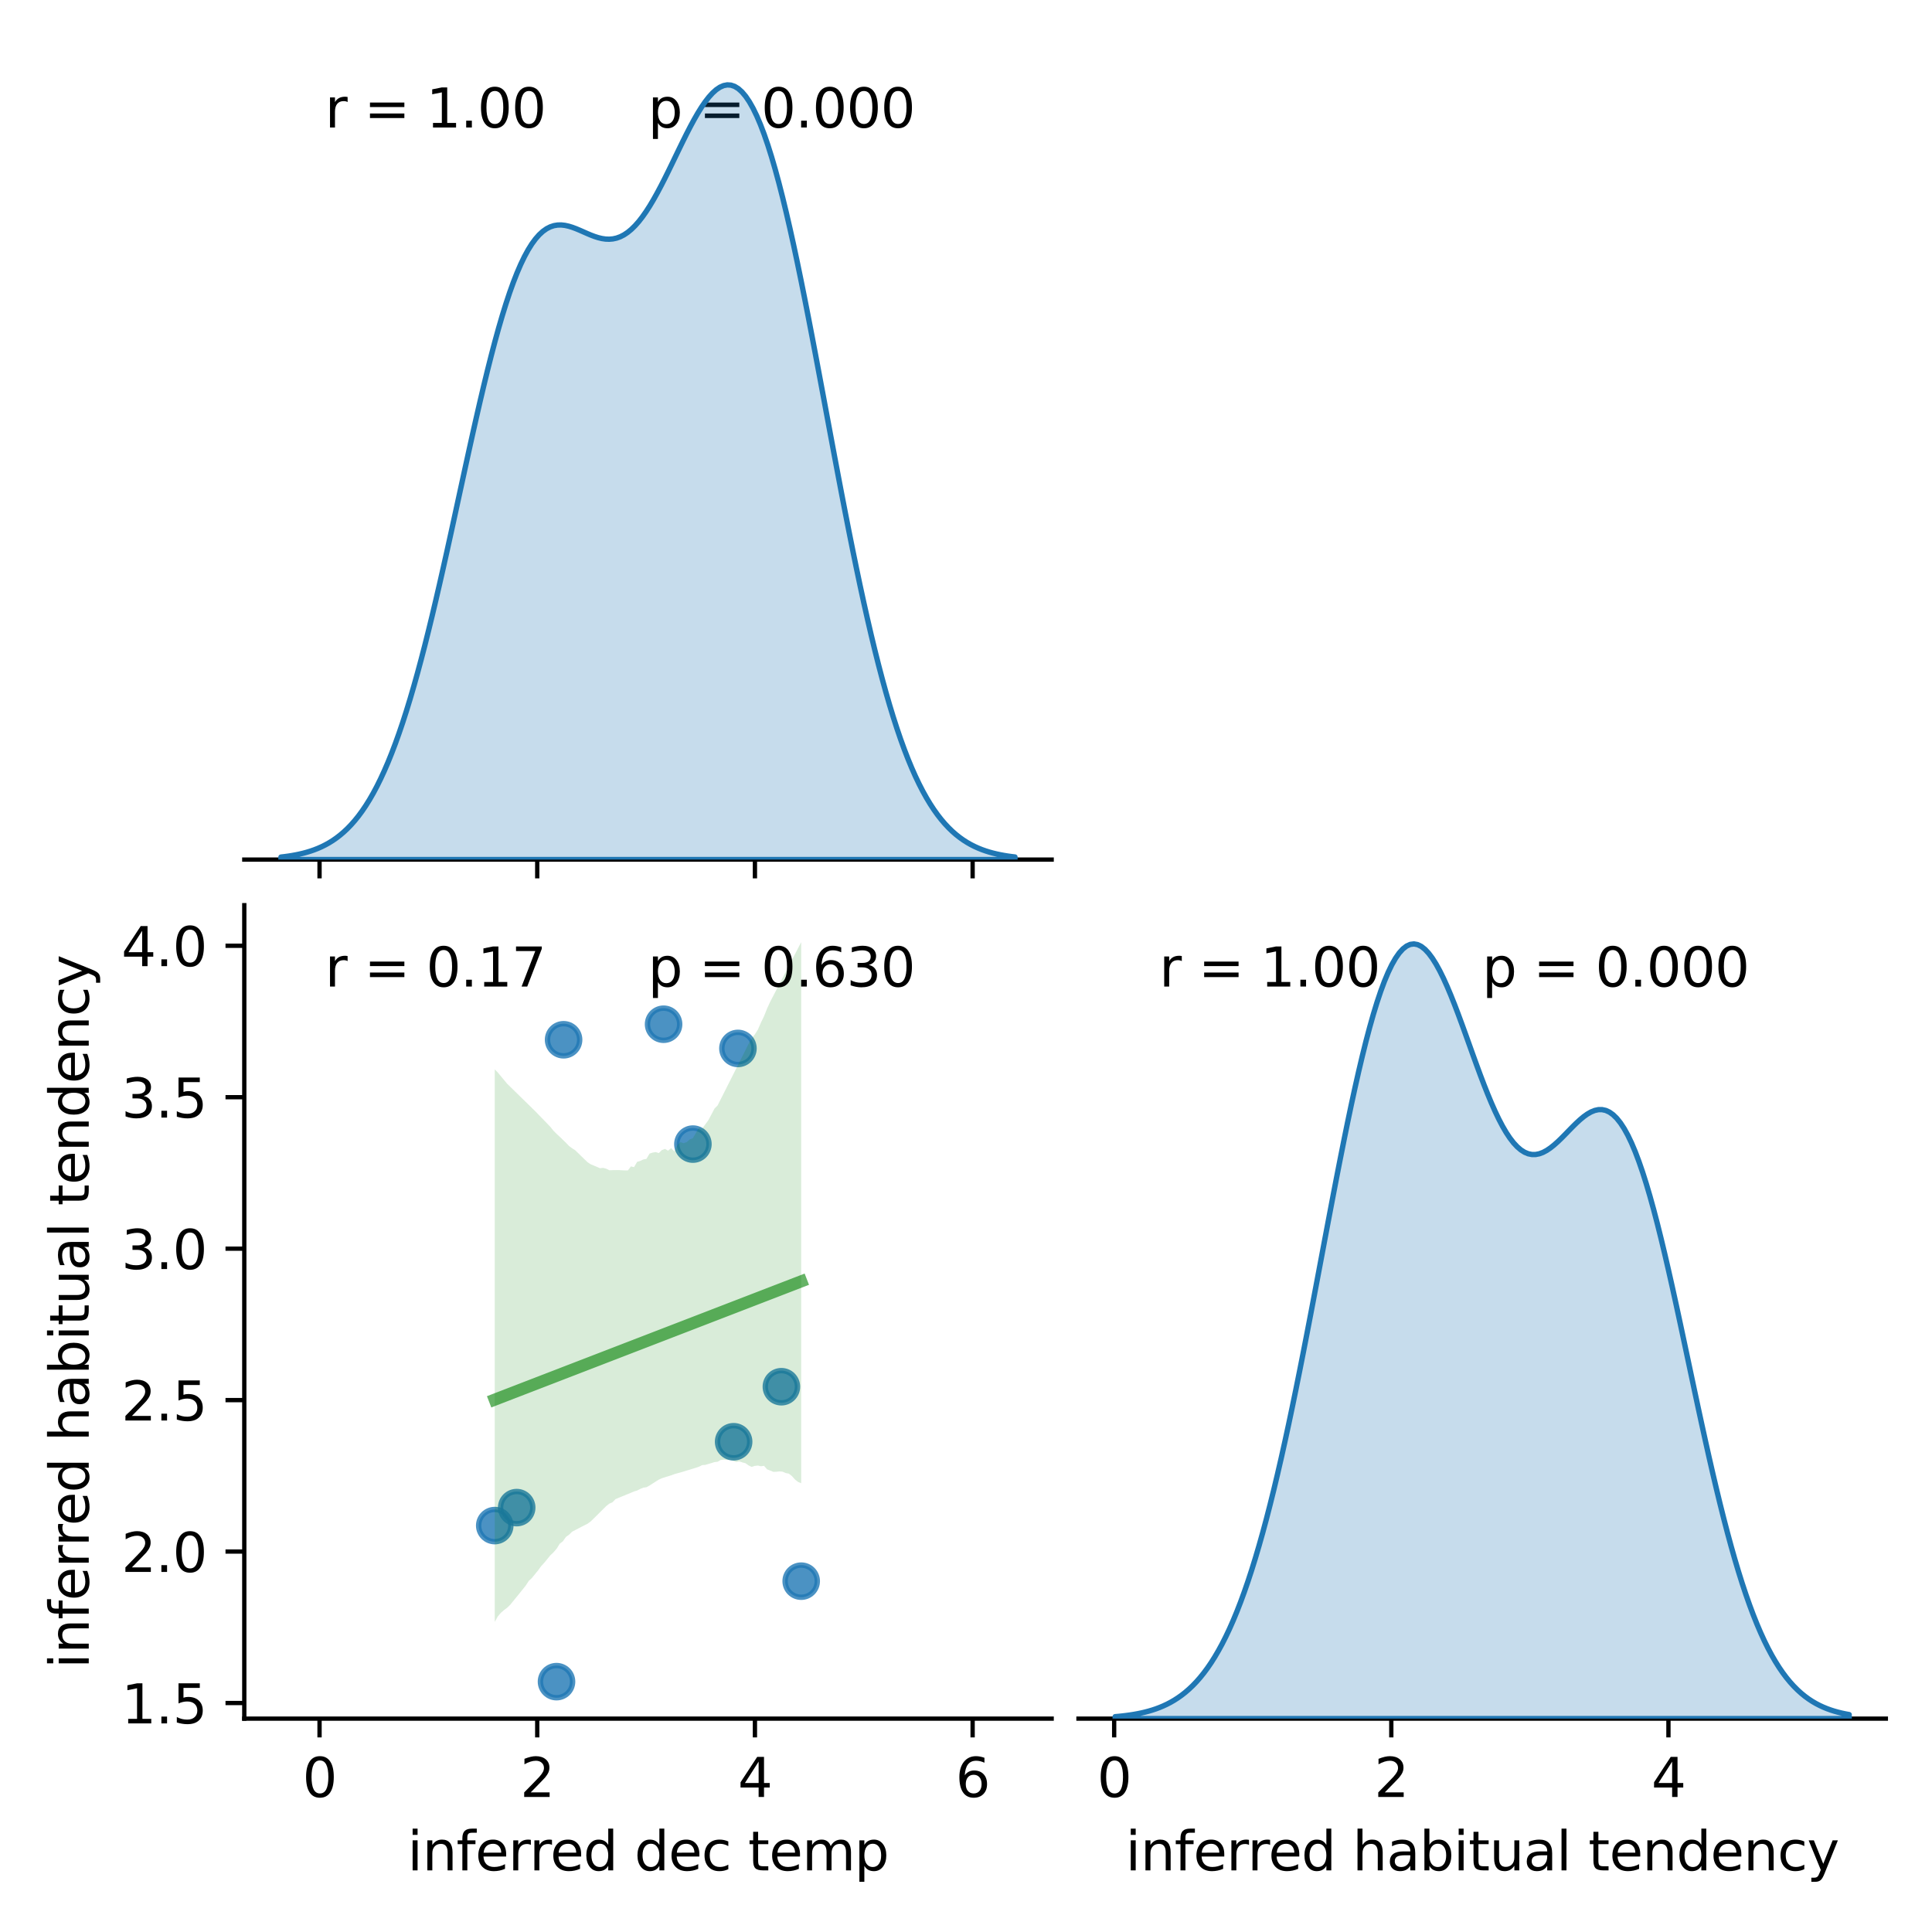 <?xml version="1.0" encoding="utf-8" standalone="no"?>
<!DOCTYPE svg PUBLIC "-//W3C//DTD SVG 1.1//EN"
  "http://www.w3.org/Graphics/SVG/1.1/DTD/svg11.dtd">
<svg xmlns:xlink="http://www.w3.org/1999/xlink" width="360pt" height="360pt" viewBox="0 0 360 360" xmlns="http://www.w3.org/2000/svg" version="1.1">
 <defs>
  <style type="text/css">*{stroke-linejoin: round; stroke-linecap: butt}</style>
 </defs>
 <g id="figure_1">
  <g id="patch_1">
   <path d="M 0 360 
L 360 360 
L 360 0 
L 0 0 
z
" style="fill: #ffffff"/>
  </g>
  <g id="axes_1">
   <g id="patch_2">
    <path d="M 45.52 160.17 
L 195.96 160.17 
L 195.96 8.6 
L 45.52 8.6 
z
" style="fill: #ffffff"/>
   </g>
   <g id="matplotlib.axis_1">
    <g id="xtick_1">
     <g id="line2d_1">
      <defs>
       <path id="mbf1c6894bf" d="M 0 0 
L 0 3.5 
" style="stroke: #000000; stroke-width: 0.8"/>
      </defs>
      <g>
       <use xlink:href="#mbf1c6894bf" x="59.542" y="160.17" style="stroke: #000000; stroke-width: 0.8"/>
      </g>
     </g>
    </g>
    <g id="xtick_2">
     <g id="line2d_2">
      <g>
       <use xlink:href="#mbf1c6894bf" x="100.106" y="160.17" style="stroke: #000000; stroke-width: 0.8"/>
      </g>
     </g>
    </g>
    <g id="xtick_3">
     <g id="line2d_3">
      <g>
       <use xlink:href="#mbf1c6894bf" x="140.67" y="160.17" style="stroke: #000000; stroke-width: 0.8"/>
      </g>
     </g>
    </g>
    <g id="xtick_4">
     <g id="line2d_4">
      <g>
       <use xlink:href="#mbf1c6894bf" x="181.234" y="160.17" style="stroke: #000000; stroke-width: 0.8"/>
      </g>
     </g>
    </g>
   </g>
   <g id="patch_3">
    <path d="M 45.52 160.17 
L 195.96 160.17 
" style="fill: none; stroke: #000000; stroke-width: 0.8; stroke-linejoin: miter; stroke-linecap: square"/>
   </g>
   <g id="text_1">
    <!-- r = 1.00  -->
    <g transform="translate(60.564 23.757) scale(0.1 -0.1)">
     <defs>
      <path id="DejaVuSans-72" d="M 2631 2963 
Q 2534 3019 2420 3045 
Q 2306 3072 2169 3072 
Q 1681 3072 1420 2755 
Q 1159 2438 1159 1844 
L 1159 0 
L 581 0 
L 581 3500 
L 1159 3500 
L 1159 2956 
Q 1341 3275 1631 3429 
Q 1922 3584 2338 3584 
Q 2397 3584 2469 3576 
Q 2541 3569 2628 3553 
L 2631 2963 
z
" transform="scale(0.016)"/>
      <path id="DejaVuSans-20" transform="scale(0.016)"/>
      <path id="DejaVuSans-3d" d="M 678 2906 
L 4684 2906 
L 4684 2381 
L 678 2381 
L 678 2906 
z
M 678 1631 
L 4684 1631 
L 4684 1100 
L 678 1100 
L 678 1631 
z
" transform="scale(0.016)"/>
      <path id="DejaVuSans-31" d="M 794 531 
L 1825 531 
L 1825 4091 
L 703 3866 
L 703 4441 
L 1819 4666 
L 2450 4666 
L 2450 531 
L 3481 531 
L 3481 0 
L 794 0 
L 794 531 
z
" transform="scale(0.016)"/>
      <path id="DejaVuSans-2e" d="M 684 794 
L 1344 794 
L 1344 0 
L 684 0 
L 684 794 
z
" transform="scale(0.016)"/>
      <path id="DejaVuSans-30" d="M 2034 4250 
Q 1547 4250 1301 3770 
Q 1056 3291 1056 2328 
Q 1056 1369 1301 889 
Q 1547 409 2034 409 
Q 2525 409 2770 889 
Q 3016 1369 3016 2328 
Q 3016 3291 2770 3770 
Q 2525 4250 2034 4250 
z
M 2034 4750 
Q 2819 4750 3233 4129 
Q 3647 3509 3647 2328 
Q 3647 1150 3233 529 
Q 2819 -91 2034 -91 
Q 1250 -91 836 529 
Q 422 1150 422 2328 
Q 422 3509 836 4129 
Q 1250 4750 2034 4750 
z
" transform="scale(0.016)"/>
     </defs>
     <use xlink:href="#DejaVuSans-72"/>
     <use xlink:href="#DejaVuSans-20" x="41.113"/>
     <use xlink:href="#DejaVuSans-3d" x="72.9"/>
     <use xlink:href="#DejaVuSans-20" x="156.689"/>
     <use xlink:href="#DejaVuSans-31" x="188.477"/>
     <use xlink:href="#DejaVuSans-2e" x="252.1"/>
     <use xlink:href="#DejaVuSans-30" x="283.887"/>
     <use xlink:href="#DejaVuSans-30" x="347.51"/>
     <use xlink:href="#DejaVuSans-20" x="411.133"/>
    </g>
   </g>
   <g id="text_2">
    <!-- p = 0.000 -->
    <g transform="translate(120.74 23.757) scale(0.1 -0.1)">
     <defs>
      <path id="DejaVuSans-70" d="M 1159 525 
L 1159 -1331 
L 581 -1331 
L 581 3500 
L 1159 3500 
L 1159 2969 
Q 1341 3281 1617 3432 
Q 1894 3584 2278 3584 
Q 2916 3584 3314 3078 
Q 3713 2572 3713 1747 
Q 3713 922 3314 415 
Q 2916 -91 2278 -91 
Q 1894 -91 1617 61 
Q 1341 213 1159 525 
z
M 3116 1747 
Q 3116 2381 2855 2742 
Q 2594 3103 2138 3103 
Q 1681 3103 1420 2742 
Q 1159 2381 1159 1747 
Q 1159 1113 1420 752 
Q 1681 391 2138 391 
Q 2594 391 2855 752 
Q 3116 1113 3116 1747 
z
" transform="scale(0.016)"/>
     </defs>
     <use xlink:href="#DejaVuSans-70"/>
     <use xlink:href="#DejaVuSans-20" x="63.477"/>
     <use xlink:href="#DejaVuSans-3d" x="95.264"/>
     <use xlink:href="#DejaVuSans-20" x="179.053"/>
     <use xlink:href="#DejaVuSans-30" x="210.84"/>
     <use xlink:href="#DejaVuSans-2e" x="274.463"/>
     <use xlink:href="#DejaVuSans-30" x="306.25"/>
     <use xlink:href="#DejaVuSans-30" x="369.873"/>
     <use xlink:href="#DejaVuSans-30" x="433.496"/>
    </g>
   </g>
  </g>
  <g id="axes_2">
   <g id="patch_4">
    <path d="M 45.52 320.24 
L 195.96 320.24 
L 195.96 168.67 
L 45.52 168.67 
z
" style="fill: #ffffff"/>
   </g>
   <g id="PathCollection_1">
    <defs>
     <path id="mebe1b42263" d="M 0 3 
C 0.796 3 1.559 2.684 2.121 2.121 
C 2.684 1.559 3 0.796 3 0 
C 3 -0.796 2.684 -1.559 2.121 -2.121 
C 1.559 -2.684 0.796 -3 0 -3 
C -0.796 -3 -1.559 -2.684 -2.121 -2.121 
C -2.684 -1.559 -3 -0.796 -3 0 
C -3 0.796 -2.684 1.559 -2.121 2.121 
C -1.559 2.684 -0.796 3 0 3 
z
" style="stroke: #1f77b4; stroke-opacity: 0.8"/>
    </defs>
    <g clip-path="url(#pce208b20f9)">
     <use xlink:href="#mebe1b42263" x="123.65" y="190.85" style="fill: #1f77b4; fill-opacity: 0.8; stroke: #1f77b4; stroke-opacity: 0.8"/>
     <use xlink:href="#mebe1b42263" x="136.701" y="268.648" style="fill: #1f77b4; fill-opacity: 0.8; stroke: #1f77b4; stroke-opacity: 0.8"/>
     <use xlink:href="#mebe1b42263" x="129.113" y="213.186" style="fill: #1f77b4; fill-opacity: 0.8; stroke: #1f77b4; stroke-opacity: 0.8"/>
     <use xlink:href="#mebe1b42263" x="96.276" y="280.921" style="fill: #1f77b4; fill-opacity: 0.8; stroke: #1f77b4; stroke-opacity: 0.8"/>
     <use xlink:href="#mebe1b42263" x="149.291" y="294.628" style="fill: #1f77b4; fill-opacity: 0.8; stroke: #1f77b4; stroke-opacity: 0.8"/>
     <use xlink:href="#mebe1b42263" x="105.017" y="193.745" style="fill: #1f77b4; fill-opacity: 0.8; stroke: #1f77b4; stroke-opacity: 0.8"/>
     <use xlink:href="#mebe1b42263" x="145.599" y="258.395" style="fill: #1f77b4; fill-opacity: 0.8; stroke: #1f77b4; stroke-opacity: 0.8"/>
     <use xlink:href="#mebe1b42263" x="103.698" y="313.35" style="fill: #1f77b4; fill-opacity: 0.8; stroke: #1f77b4; stroke-opacity: 0.8"/>
     <use xlink:href="#mebe1b42263" x="92.189" y="284.271" style="fill: #1f77b4; fill-opacity: 0.8; stroke: #1f77b4; stroke-opacity: 0.8"/>
     <use xlink:href="#mebe1b42263" x="137.503" y="195.359" style="fill: #1f77b4; fill-opacity: 0.8; stroke: #1f77b4; stroke-opacity: 0.8"/>
    </g>
   </g>
   <g id="PolyCollection_1">
    <path d="M 92.189 199.256 
L 92.189 302.213 
L 92.766 301.181 
L 93.343 300.51 
L 93.92 300.015 
L 94.496 299.582 
L 95.073 299.03 
L 95.65 298.312 
L 96.227 297.606 
L 96.804 296.899 
L 97.38 296.179 
L 97.957 295.46 
L 98.534 294.567 
L 99.111 294.035 
L 99.687 293.325 
L 100.264 292.618 
L 100.841 291.825 
L 101.418 291.193 
L 101.995 290.493 
L 102.571 289.787 
L 103.148 289.246 
L 103.725 288.572 
L 104.302 287.647 
L 104.878 287.203 
L 105.455 286.384 
L 106.032 285.971 
L 106.609 285.405 
L 107.186 285.109 
L 107.762 284.81 
L 108.339 284.505 
L 108.916 284.21 
L 109.493 283.918 
L 110.07 283.496 
L 110.646 282.932 
L 111.223 282.366 
L 111.8 281.79 
L 112.377 281.214 
L 112.953 280.638 
L 113.53 280.186 
L 114.107 279.942 
L 114.684 279.343 
L 115.261 279.105 
L 115.837 278.867 
L 116.414 278.629 
L 116.991 278.391 
L 117.568 278.153 
L 118.144 277.909 
L 118.721 277.738 
L 119.298 277.438 
L 119.875 277.2 
L 120.452 277.122 
L 121.028 276.811 
L 121.605 276.441 
L 122.182 276.061 
L 122.759 275.705 
L 123.336 275.441 
L 123.912 275.263 
L 124.489 275.085 
L 125.066 274.904 
L 125.643 274.687 
L 126.219 274.524 
L 126.796 274.374 
L 127.373 274.199 
L 127.95 274.023 
L 128.527 273.845 
L 129.103 273.669 
L 129.68 273.492 
L 130.257 273.296 
L 130.834 273.004 
L 131.41 272.963 
L 131.987 272.793 
L 132.564 272.623 
L 133.141 272.442 
L 133.718 272.377 
L 134.294 272.04 
L 134.871 271.978 
L 135.448 272.02 
L 136.025 272.051 
L 136.602 272.219 
L 137.178 272.411 
L 137.755 272.307 
L 138.332 272.502 
L 138.909 272.648 
L 139.485 273.057 
L 140.062 273.338 
L 140.639 273.151 
L 141.216 273.084 
L 141.793 273.216 
L 142.369 273.14 
L 142.946 273.792 
L 143.523 274.021 
L 144.1 274.258 
L 144.676 274.24 
L 145.253 274.174 
L 145.83 274.229 
L 146.407 274.479 
L 146.984 274.588 
L 147.56 275.041 
L 148.137 275.687 
L 148.714 276.141 
L 149.291 276.377 
L 149.291 175.56 
L 149.291 175.56 
L 148.714 176.668 
L 148.137 177.777 
L 147.56 178.886 
L 146.984 179.995 
L 146.407 181.104 
L 145.83 182.213 
L 145.253 183.322 
L 144.676 184.431 
L 144.1 185.54 
L 143.523 186.65 
L 142.946 187.899 
L 142.369 189.354 
L 141.793 190.546 
L 141.216 191.862 
L 140.639 192.769 
L 140.062 193.487 
L 139.485 194.525 
L 138.909 195.67 
L 138.332 196.816 
L 137.755 197.961 
L 137.178 199.107 
L 136.602 200.253 
L 136.025 201.398 
L 135.448 202.544 
L 134.871 203.689 
L 134.294 204.835 
L 133.718 205.98 
L 133.141 206.56 
L 132.564 207.665 
L 131.987 208.736 
L 131.41 209.53 
L 130.834 210.324 
L 130.257 210.119 
L 129.68 211.095 
L 129.103 212.088 
L 128.527 212.307 
L 127.95 212.828 
L 127.373 213.016 
L 126.796 212.813 
L 126.219 213.379 
L 125.643 214.541 
L 125.066 213.931 
L 124.489 214.409 
L 123.912 214.087 
L 123.336 214.292 
L 122.759 214.859 
L 122.182 214.672 
L 121.605 214.771 
L 121.028 214.968 
L 120.452 215.945 
L 119.875 216.047 
L 119.298 216.322 
L 118.721 216.492 
L 118.144 217.48 
L 117.568 217.342 
L 116.991 218.093 
L 116.414 218.086 
L 115.837 218.057 
L 115.261 218.024 
L 114.684 218.032 
L 114.107 218.039 
L 113.53 218.055 
L 112.953 217.764 
L 112.377 217.615 
L 111.8 217.679 
L 111.223 217.428 
L 110.646 217.187 
L 110.07 216.95 
L 109.493 216.567 
L 108.916 216.017 
L 108.339 215.461 
L 107.762 214.891 
L 107.186 214.335 
L 106.609 213.967 
L 106.032 213.544 
L 105.455 212.938 
L 104.878 212.38 
L 104.302 211.823 
L 103.725 211.286 
L 103.148 210.714 
L 102.571 209.994 
L 101.995 209.395 
L 101.418 208.799 
L 100.841 208.204 
L 100.264 207.608 
L 99.687 207.014 
L 99.111 206.45 
L 98.534 205.886 
L 97.957 205.321 
L 97.38 204.757 
L 96.804 204.193 
L 96.227 203.629 
L 95.65 203.064 
L 95.073 202.5 
L 94.496 201.936 
L 93.92 201.243 
L 93.343 200.548 
L 92.766 199.855 
L 92.189 199.256 
z
" clip-path="url(#pce208b20f9)" style="fill: #008000; fill-opacity: 0.15"/>
   </g>
   <g id="matplotlib.axis_2">
    <g id="xtick_5">
     <g id="line2d_5">
      <g>
       <use xlink:href="#mbf1c6894bf" x="59.542" y="320.24" style="stroke: #000000; stroke-width: 0.8"/>
      </g>
     </g>
     <g id="text_3">
      <!-- 0 -->
      <g transform="translate(56.36 334.838) scale(0.1 -0.1)">
       <use xlink:href="#DejaVuSans-30"/>
      </g>
     </g>
    </g>
    <g id="xtick_6">
     <g id="line2d_6">
      <g>
       <use xlink:href="#mbf1c6894bf" x="100.106" y="320.24" style="stroke: #000000; stroke-width: 0.8"/>
      </g>
     </g>
     <g id="text_4">
      <!-- 2 -->
      <g transform="translate(96.924 334.838) scale(0.1 -0.1)">
       <defs>
        <path id="DejaVuSans-32" d="M 1228 531 
L 3431 531 
L 3431 0 
L 469 0 
L 469 531 
Q 828 903 1448 1529 
Q 2069 2156 2228 2338 
Q 2531 2678 2651 2914 
Q 2772 3150 2772 3378 
Q 2772 3750 2511 3984 
Q 2250 4219 1831 4219 
Q 1534 4219 1204 4116 
Q 875 4013 500 3803 
L 500 4441 
Q 881 4594 1212 4672 
Q 1544 4750 1819 4750 
Q 2544 4750 2975 4387 
Q 3406 4025 3406 3419 
Q 3406 3131 3298 2873 
Q 3191 2616 2906 2266 
Q 2828 2175 2409 1742 
Q 1991 1309 1228 531 
z
" transform="scale(0.016)"/>
       </defs>
       <use xlink:href="#DejaVuSans-32"/>
      </g>
     </g>
    </g>
    <g id="xtick_7">
     <g id="line2d_7">
      <g>
       <use xlink:href="#mbf1c6894bf" x="140.67" y="320.24" style="stroke: #000000; stroke-width: 0.8"/>
      </g>
     </g>
     <g id="text_5">
      <!-- 4 -->
      <g transform="translate(137.488 334.838) scale(0.1 -0.1)">
       <defs>
        <path id="DejaVuSans-34" d="M 2419 4116 
L 825 1625 
L 2419 1625 
L 2419 4116 
z
M 2253 4666 
L 3047 4666 
L 3047 1625 
L 3713 1625 
L 3713 1100 
L 3047 1100 
L 3047 0 
L 2419 0 
L 2419 1100 
L 313 1100 
L 313 1709 
L 2253 4666 
z
" transform="scale(0.016)"/>
       </defs>
       <use xlink:href="#DejaVuSans-34"/>
      </g>
     </g>
    </g>
    <g id="xtick_8">
     <g id="line2d_8">
      <g>
       <use xlink:href="#mbf1c6894bf" x="181.234" y="320.24" style="stroke: #000000; stroke-width: 0.8"/>
      </g>
     </g>
     <g id="text_6">
      <!-- 6 -->
      <g transform="translate(178.052 334.838) scale(0.1 -0.1)">
       <defs>
        <path id="DejaVuSans-36" d="M 2113 2584 
Q 1688 2584 1439 2293 
Q 1191 2003 1191 1497 
Q 1191 994 1439 701 
Q 1688 409 2113 409 
Q 2538 409 2786 701 
Q 3034 994 3034 1497 
Q 3034 2003 2786 2293 
Q 2538 2584 2113 2584 
z
M 3366 4563 
L 3366 3988 
Q 3128 4100 2886 4159 
Q 2644 4219 2406 4219 
Q 1781 4219 1451 3797 
Q 1122 3375 1075 2522 
Q 1259 2794 1537 2939 
Q 1816 3084 2150 3084 
Q 2853 3084 3261 2657 
Q 3669 2231 3669 1497 
Q 3669 778 3244 343 
Q 2819 -91 2113 -91 
Q 1303 -91 875 529 
Q 447 1150 447 2328 
Q 447 3434 972 4092 
Q 1497 4750 2381 4750 
Q 2619 4750 2861 4703 
Q 3103 4656 3366 4563 
z
" transform="scale(0.016)"/>
       </defs>
       <use xlink:href="#DejaVuSans-36"/>
      </g>
     </g>
    </g>
    <g id="text_7">
     <!-- inferred dec temp -->
     <g transform="translate(75.924 348.517) scale(0.1 -0.1)">
      <defs>
       <path id="DejaVuSans-69" d="M 603 3500 
L 1178 3500 
L 1178 0 
L 603 0 
L 603 3500 
z
M 603 4863 
L 1178 4863 
L 1178 4134 
L 603 4134 
L 603 4863 
z
" transform="scale(0.016)"/>
       <path id="DejaVuSans-6e" d="M 3513 2113 
L 3513 0 
L 2938 0 
L 2938 2094 
Q 2938 2591 2744 2837 
Q 2550 3084 2163 3084 
Q 1697 3084 1428 2787 
Q 1159 2491 1159 1978 
L 1159 0 
L 581 0 
L 581 3500 
L 1159 3500 
L 1159 2956 
Q 1366 3272 1645 3428 
Q 1925 3584 2291 3584 
Q 2894 3584 3203 3211 
Q 3513 2838 3513 2113 
z
" transform="scale(0.016)"/>
       <path id="DejaVuSans-66" d="M 2375 4863 
L 2375 4384 
L 1825 4384 
Q 1516 4384 1395 4259 
Q 1275 4134 1275 3809 
L 1275 3500 
L 2222 3500 
L 2222 3053 
L 1275 3053 
L 1275 0 
L 697 0 
L 697 3053 
L 147 3053 
L 147 3500 
L 697 3500 
L 697 3744 
Q 697 4328 969 4595 
Q 1241 4863 1831 4863 
L 2375 4863 
z
" transform="scale(0.016)"/>
       <path id="DejaVuSans-65" d="M 3597 1894 
L 3597 1613 
L 953 1613 
Q 991 1019 1311 708 
Q 1631 397 2203 397 
Q 2534 397 2845 478 
Q 3156 559 3463 722 
L 3463 178 
Q 3153 47 2828 -22 
Q 2503 -91 2169 -91 
Q 1331 -91 842 396 
Q 353 884 353 1716 
Q 353 2575 817 3079 
Q 1281 3584 2069 3584 
Q 2775 3584 3186 3129 
Q 3597 2675 3597 1894 
z
M 3022 2063 
Q 3016 2534 2758 2815 
Q 2500 3097 2075 3097 
Q 1594 3097 1305 2825 
Q 1016 2553 972 2059 
L 3022 2063 
z
" transform="scale(0.016)"/>
       <path id="DejaVuSans-64" d="M 2906 2969 
L 2906 4863 
L 3481 4863 
L 3481 0 
L 2906 0 
L 2906 525 
Q 2725 213 2448 61 
Q 2172 -91 1784 -91 
Q 1150 -91 751 415 
Q 353 922 353 1747 
Q 353 2572 751 3078 
Q 1150 3584 1784 3584 
Q 2172 3584 2448 3432 
Q 2725 3281 2906 2969 
z
M 947 1747 
Q 947 1113 1208 752 
Q 1469 391 1925 391 
Q 2381 391 2643 752 
Q 2906 1113 2906 1747 
Q 2906 2381 2643 2742 
Q 2381 3103 1925 3103 
Q 1469 3103 1208 2742 
Q 947 2381 947 1747 
z
" transform="scale(0.016)"/>
       <path id="DejaVuSans-63" d="M 3122 3366 
L 3122 2828 
Q 2878 2963 2633 3030 
Q 2388 3097 2138 3097 
Q 1578 3097 1268 2742 
Q 959 2388 959 1747 
Q 959 1106 1268 751 
Q 1578 397 2138 397 
Q 2388 397 2633 464 
Q 2878 531 3122 666 
L 3122 134 
Q 2881 22 2623 -34 
Q 2366 -91 2075 -91 
Q 1284 -91 818 406 
Q 353 903 353 1747 
Q 353 2603 823 3093 
Q 1294 3584 2113 3584 
Q 2378 3584 2631 3529 
Q 2884 3475 3122 3366 
z
" transform="scale(0.016)"/>
       <path id="DejaVuSans-74" d="M 1172 4494 
L 1172 3500 
L 2356 3500 
L 2356 3053 
L 1172 3053 
L 1172 1153 
Q 1172 725 1289 603 
Q 1406 481 1766 481 
L 2356 481 
L 2356 0 
L 1766 0 
Q 1100 0 847 248 
Q 594 497 594 1153 
L 594 3053 
L 172 3053 
L 172 3500 
L 594 3500 
L 594 4494 
L 1172 4494 
z
" transform="scale(0.016)"/>
       <path id="DejaVuSans-6d" d="M 3328 2828 
Q 3544 3216 3844 3400 
Q 4144 3584 4550 3584 
Q 5097 3584 5394 3201 
Q 5691 2819 5691 2113 
L 5691 0 
L 5113 0 
L 5113 2094 
Q 5113 2597 4934 2840 
Q 4756 3084 4391 3084 
Q 3944 3084 3684 2787 
Q 3425 2491 3425 1978 
L 3425 0 
L 2847 0 
L 2847 2094 
Q 2847 2600 2669 2842 
Q 2491 3084 2119 3084 
Q 1678 3084 1418 2786 
Q 1159 2488 1159 1978 
L 1159 0 
L 581 0 
L 581 3500 
L 1159 3500 
L 1159 2956 
Q 1356 3278 1631 3431 
Q 1906 3584 2284 3584 
Q 2666 3584 2933 3390 
Q 3200 3197 3328 2828 
z
" transform="scale(0.016)"/>
      </defs>
      <use xlink:href="#DejaVuSans-69"/>
      <use xlink:href="#DejaVuSans-6e" x="27.783"/>
      <use xlink:href="#DejaVuSans-66" x="91.162"/>
      <use xlink:href="#DejaVuSans-65" x="126.367"/>
      <use xlink:href="#DejaVuSans-72" x="187.891"/>
      <use xlink:href="#DejaVuSans-72" x="227.254"/>
      <use xlink:href="#DejaVuSans-65" x="266.117"/>
      <use xlink:href="#DejaVuSans-64" x="327.641"/>
      <use xlink:href="#DejaVuSans-20" x="391.117"/>
      <use xlink:href="#DejaVuSans-64" x="422.904"/>
      <use xlink:href="#DejaVuSans-65" x="486.381"/>
      <use xlink:href="#DejaVuSans-63" x="547.904"/>
      <use xlink:href="#DejaVuSans-20" x="602.885"/>
      <use xlink:href="#DejaVuSans-74" x="634.672"/>
      <use xlink:href="#DejaVuSans-65" x="673.881"/>
      <use xlink:href="#DejaVuSans-6d" x="735.404"/>
      <use xlink:href="#DejaVuSans-70" x="832.816"/>
     </g>
    </g>
   </g>
   <g id="matplotlib.axis_3">
    <g id="ytick_1">
     <g id="line2d_9">
      <defs>
       <path id="m8a035535e2" d="M 0 0 
L -3.5 0 
" style="stroke: #000000; stroke-width: 0.8"/>
      </defs>
      <g>
       <use xlink:href="#m8a035535e2" x="45.52" y="317.331" style="stroke: #000000; stroke-width: 0.8"/>
      </g>
     </g>
     <g id="text_8">
      <!-- 1.5 -->
      <g transform="translate(22.617 321.13) scale(0.1 -0.1)">
       <defs>
        <path id="DejaVuSans-35" d="M 691 4666 
L 3169 4666 
L 3169 4134 
L 1269 4134 
L 1269 2991 
Q 1406 3038 1543 3061 
Q 1681 3084 1819 3084 
Q 2600 3084 3056 2656 
Q 3513 2228 3513 1497 
Q 3513 744 3044 326 
Q 2575 -91 1722 -91 
Q 1428 -91 1123 -41 
Q 819 9 494 109 
L 494 744 
Q 775 591 1075 516 
Q 1375 441 1709 441 
Q 2250 441 2565 725 
Q 2881 1009 2881 1497 
Q 2881 1984 2565 2268 
Q 2250 2553 1709 2553 
Q 1456 2553 1204 2497 
Q 953 2441 691 2322 
L 691 4666 
z
" transform="scale(0.016)"/>
       </defs>
       <use xlink:href="#DejaVuSans-31"/>
       <use xlink:href="#DejaVuSans-2e" x="63.623"/>
       <use xlink:href="#DejaVuSans-35" x="95.41"/>
      </g>
     </g>
    </g>
    <g id="ytick_2">
     <g id="line2d_10">
      <g>
       <use xlink:href="#m8a035535e2" x="45.52" y="289.11" style="stroke: #000000; stroke-width: 0.8"/>
      </g>
     </g>
     <g id="text_9">
      <!-- 2.0 -->
      <g transform="translate(22.617 292.909) scale(0.1 -0.1)">
       <use xlink:href="#DejaVuSans-32"/>
       <use xlink:href="#DejaVuSans-2e" x="63.623"/>
       <use xlink:href="#DejaVuSans-30" x="95.41"/>
      </g>
     </g>
    </g>
    <g id="ytick_3">
     <g id="line2d_11">
      <g>
       <use xlink:href="#m8a035535e2" x="45.52" y="260.89" style="stroke: #000000; stroke-width: 0.8"/>
      </g>
     </g>
     <g id="text_10">
      <!-- 2.5 -->
      <g transform="translate(22.617 264.689) scale(0.1 -0.1)">
       <use xlink:href="#DejaVuSans-32"/>
       <use xlink:href="#DejaVuSans-2e" x="63.623"/>
       <use xlink:href="#DejaVuSans-35" x="95.41"/>
      </g>
     </g>
    </g>
    <g id="ytick_4">
     <g id="line2d_12">
      <g>
       <use xlink:href="#m8a035535e2" x="45.52" y="232.669" style="stroke: #000000; stroke-width: 0.8"/>
      </g>
     </g>
     <g id="text_11">
      <!-- 3.0 -->
      <g transform="translate(22.617 236.468) scale(0.1 -0.1)">
       <defs>
        <path id="DejaVuSans-33" d="M 2597 2516 
Q 3050 2419 3304 2112 
Q 3559 1806 3559 1356 
Q 3559 666 3084 287 
Q 2609 -91 1734 -91 
Q 1441 -91 1130 -33 
Q 819 25 488 141 
L 488 750 
Q 750 597 1062 519 
Q 1375 441 1716 441 
Q 2309 441 2620 675 
Q 2931 909 2931 1356 
Q 2931 1769 2642 2001 
Q 2353 2234 1838 2234 
L 1294 2234 
L 1294 2753 
L 1863 2753 
Q 2328 2753 2575 2939 
Q 2822 3125 2822 3475 
Q 2822 3834 2567 4026 
Q 2313 4219 1838 4219 
Q 1578 4219 1281 4162 
Q 984 4106 628 3988 
L 628 4550 
Q 988 4650 1302 4700 
Q 1616 4750 1894 4750 
Q 2613 4750 3031 4423 
Q 3450 4097 3450 3541 
Q 3450 3153 3228 2886 
Q 3006 2619 2597 2516 
z
" transform="scale(0.016)"/>
       </defs>
       <use xlink:href="#DejaVuSans-33"/>
       <use xlink:href="#DejaVuSans-2e" x="63.623"/>
       <use xlink:href="#DejaVuSans-30" x="95.41"/>
      </g>
     </g>
    </g>
    <g id="ytick_5">
     <g id="line2d_13">
      <g>
       <use xlink:href="#m8a035535e2" x="45.52" y="204.449" style="stroke: #000000; stroke-width: 0.8"/>
      </g>
     </g>
     <g id="text_12">
      <!-- 3.5 -->
      <g transform="translate(22.617 208.248) scale(0.1 -0.1)">
       <use xlink:href="#DejaVuSans-33"/>
       <use xlink:href="#DejaVuSans-2e" x="63.623"/>
       <use xlink:href="#DejaVuSans-35" x="95.41"/>
      </g>
     </g>
    </g>
    <g id="ytick_6">
     <g id="line2d_14">
      <g>
       <use xlink:href="#m8a035535e2" x="45.52" y="176.228" style="stroke: #000000; stroke-width: 0.8"/>
      </g>
     </g>
     <g id="text_13">
      <!-- 4.0 -->
      <g transform="translate(22.617 180.027) scale(0.1 -0.1)">
       <use xlink:href="#DejaVuSans-34"/>
       <use xlink:href="#DejaVuSans-2e" x="63.623"/>
       <use xlink:href="#DejaVuSans-30" x="95.41"/>
      </g>
     </g>
    </g>
    <g id="text_14">
     <!-- inferred habitual tendency -->
     <g transform="translate(16.537 310.901) rotate(-90) scale(0.1 -0.1)">
      <defs>
       <path id="DejaVuSans-68" d="M 3513 2113 
L 3513 0 
L 2938 0 
L 2938 2094 
Q 2938 2591 2744 2837 
Q 2550 3084 2163 3084 
Q 1697 3084 1428 2787 
Q 1159 2491 1159 1978 
L 1159 0 
L 581 0 
L 581 4863 
L 1159 4863 
L 1159 2956 
Q 1366 3272 1645 3428 
Q 1925 3584 2291 3584 
Q 2894 3584 3203 3211 
Q 3513 2838 3513 2113 
z
" transform="scale(0.016)"/>
       <path id="DejaVuSans-61" d="M 2194 1759 
Q 1497 1759 1228 1600 
Q 959 1441 959 1056 
Q 959 750 1161 570 
Q 1363 391 1709 391 
Q 2188 391 2477 730 
Q 2766 1069 2766 1631 
L 2766 1759 
L 2194 1759 
z
M 3341 1997 
L 3341 0 
L 2766 0 
L 2766 531 
Q 2569 213 2275 61 
Q 1981 -91 1556 -91 
Q 1019 -91 701 211 
Q 384 513 384 1019 
Q 384 1609 779 1909 
Q 1175 2209 1959 2209 
L 2766 2209 
L 2766 2266 
Q 2766 2663 2505 2880 
Q 2244 3097 1772 3097 
Q 1472 3097 1187 3025 
Q 903 2953 641 2809 
L 641 3341 
Q 956 3463 1253 3523 
Q 1550 3584 1831 3584 
Q 2591 3584 2966 3190 
Q 3341 2797 3341 1997 
z
" transform="scale(0.016)"/>
       <path id="DejaVuSans-62" d="M 3116 1747 
Q 3116 2381 2855 2742 
Q 2594 3103 2138 3103 
Q 1681 3103 1420 2742 
Q 1159 2381 1159 1747 
Q 1159 1113 1420 752 
Q 1681 391 2138 391 
Q 2594 391 2855 752 
Q 3116 1113 3116 1747 
z
M 1159 2969 
Q 1341 3281 1617 3432 
Q 1894 3584 2278 3584 
Q 2916 3584 3314 3078 
Q 3713 2572 3713 1747 
Q 3713 922 3314 415 
Q 2916 -91 2278 -91 
Q 1894 -91 1617 61 
Q 1341 213 1159 525 
L 1159 0 
L 581 0 
L 581 4863 
L 1159 4863 
L 1159 2969 
z
" transform="scale(0.016)"/>
       <path id="DejaVuSans-75" d="M 544 1381 
L 544 3500 
L 1119 3500 
L 1119 1403 
Q 1119 906 1312 657 
Q 1506 409 1894 409 
Q 2359 409 2629 706 
Q 2900 1003 2900 1516 
L 2900 3500 
L 3475 3500 
L 3475 0 
L 2900 0 
L 2900 538 
Q 2691 219 2414 64 
Q 2138 -91 1772 -91 
Q 1169 -91 856 284 
Q 544 659 544 1381 
z
M 1991 3584 
L 1991 3584 
z
" transform="scale(0.016)"/>
       <path id="DejaVuSans-6c" d="M 603 4863 
L 1178 4863 
L 1178 0 
L 603 0 
L 603 4863 
z
" transform="scale(0.016)"/>
       <path id="DejaVuSans-79" d="M 2059 -325 
Q 1816 -950 1584 -1140 
Q 1353 -1331 966 -1331 
L 506 -1331 
L 506 -850 
L 844 -850 
Q 1081 -850 1212 -737 
Q 1344 -625 1503 -206 
L 1606 56 
L 191 3500 
L 800 3500 
L 1894 763 
L 2988 3500 
L 3597 3500 
L 2059 -325 
z
" transform="scale(0.016)"/>
      </defs>
      <use xlink:href="#DejaVuSans-69"/>
      <use xlink:href="#DejaVuSans-6e" x="27.783"/>
      <use xlink:href="#DejaVuSans-66" x="91.162"/>
      <use xlink:href="#DejaVuSans-65" x="126.367"/>
      <use xlink:href="#DejaVuSans-72" x="187.891"/>
      <use xlink:href="#DejaVuSans-72" x="227.254"/>
      <use xlink:href="#DejaVuSans-65" x="266.117"/>
      <use xlink:href="#DejaVuSans-64" x="327.641"/>
      <use xlink:href="#DejaVuSans-20" x="391.117"/>
      <use xlink:href="#DejaVuSans-68" x="422.904"/>
      <use xlink:href="#DejaVuSans-61" x="486.283"/>
      <use xlink:href="#DejaVuSans-62" x="547.562"/>
      <use xlink:href="#DejaVuSans-69" x="611.039"/>
      <use xlink:href="#DejaVuSans-74" x="638.822"/>
      <use xlink:href="#DejaVuSans-75" x="678.031"/>
      <use xlink:href="#DejaVuSans-61" x="741.41"/>
      <use xlink:href="#DejaVuSans-6c" x="802.689"/>
      <use xlink:href="#DejaVuSans-20" x="830.473"/>
      <use xlink:href="#DejaVuSans-74" x="862.26"/>
      <use xlink:href="#DejaVuSans-65" x="901.469"/>
      <use xlink:href="#DejaVuSans-6e" x="962.992"/>
      <use xlink:href="#DejaVuSans-64" x="1026.371"/>
      <use xlink:href="#DejaVuSans-65" x="1089.848"/>
      <use xlink:href="#DejaVuSans-6e" x="1151.371"/>
      <use xlink:href="#DejaVuSans-63" x="1214.75"/>
      <use xlink:href="#DejaVuSans-79" x="1269.73"/>
     </g>
    </g>
   </g>
   <g id="line2d_15">
    <path d="M 92.189 260.804 
L 92.766 260.581 
L 93.343 260.359 
L 93.92 260.136 
L 94.496 259.913 
L 95.073 259.691 
L 95.65 259.468 
L 96.227 259.246 
L 96.804 259.023 
L 97.38 258.8 
L 97.957 258.578 
L 98.534 258.355 
L 99.111 258.132 
L 99.687 257.91 
L 100.264 257.687 
L 100.841 257.465 
L 101.418 257.242 
L 101.995 257.019 
L 102.571 256.797 
L 103.148 256.574 
L 103.725 256.352 
L 104.302 256.129 
L 104.878 255.906 
L 105.455 255.684 
L 106.032 255.461 
L 106.609 255.238 
L 107.186 255.016 
L 107.762 254.793 
L 108.339 254.571 
L 108.916 254.348 
L 109.493 254.125 
L 110.07 253.903 
L 110.646 253.68 
L 111.223 253.458 
L 111.8 253.235 
L 112.377 253.012 
L 112.953 252.79 
L 113.53 252.567 
L 114.107 252.345 
L 114.684 252.122 
L 115.261 251.899 
L 115.837 251.677 
L 116.414 251.454 
L 116.991 251.231 
L 117.568 251.009 
L 118.144 250.786 
L 118.721 250.564 
L 119.298 250.341 
L 119.875 250.118 
L 120.452 249.896 
L 121.028 249.673 
L 121.605 249.451 
L 122.182 249.228 
L 122.759 249.005 
L 123.336 248.783 
L 123.912 248.56 
L 124.489 248.337 
L 125.066 248.115 
L 125.643 247.892 
L 126.219 247.67 
L 126.796 247.447 
L 127.373 247.224 
L 127.95 247.002 
L 128.527 246.779 
L 129.103 246.557 
L 129.68 246.334 
L 130.257 246.111 
L 130.834 245.889 
L 131.41 245.666 
L 131.987 245.444 
L 132.564 245.221 
L 133.141 244.998 
L 133.718 244.776 
L 134.294 244.553 
L 134.871 244.33 
L 135.448 244.108 
L 136.025 243.885 
L 136.602 243.663 
L 137.178 243.44 
L 137.755 243.217 
L 138.332 242.995 
L 138.909 242.772 
L 139.485 242.55 
L 140.062 242.327 
L 140.639 242.104 
L 141.216 241.882 
L 141.793 241.659 
L 142.369 241.436 
L 142.946 241.214 
L 143.523 240.991 
L 144.1 240.769 
L 144.676 240.546 
L 145.253 240.323 
L 145.83 240.101 
L 146.407 239.878 
L 146.984 239.656 
L 147.56 239.433 
L 148.137 239.21 
L 148.714 238.988 
L 149.291 238.765 
" clip-path="url(#pce208b20f9)" style="fill: none; stroke: #008000; stroke-opacity: 0.6; stroke-width: 2.25; stroke-linecap: square"/>
   </g>
   <g id="patch_5">
    <path d="M 45.52 320.24 
L 45.52 168.67 
" style="fill: none; stroke: #000000; stroke-width: 0.8; stroke-linejoin: miter; stroke-linecap: square"/>
   </g>
   <g id="patch_6">
    <path d="M 45.52 320.24 
L 195.96 320.24 
" style="fill: none; stroke: #000000; stroke-width: 0.8; stroke-linejoin: miter; stroke-linecap: square"/>
   </g>
   <g id="text_15">
    <!-- r = 0.17  -->
    <g transform="translate(60.564 183.827) scale(0.1 -0.1)">
     <defs>
      <path id="DejaVuSans-37" d="M 525 4666 
L 3525 4666 
L 3525 4397 
L 1831 0 
L 1172 0 
L 2766 4134 
L 525 4134 
L 525 4666 
z
" transform="scale(0.016)"/>
     </defs>
     <use xlink:href="#DejaVuSans-72"/>
     <use xlink:href="#DejaVuSans-20" x="41.113"/>
     <use xlink:href="#DejaVuSans-3d" x="72.9"/>
     <use xlink:href="#DejaVuSans-20" x="156.689"/>
     <use xlink:href="#DejaVuSans-30" x="188.477"/>
     <use xlink:href="#DejaVuSans-2e" x="252.1"/>
     <use xlink:href="#DejaVuSans-31" x="283.887"/>
     <use xlink:href="#DejaVuSans-37" x="347.51"/>
     <use xlink:href="#DejaVuSans-20" x="411.133"/>
    </g>
   </g>
   <g id="text_16">
    <!-- p = 0.630 -->
    <g transform="translate(120.74 183.827) scale(0.1 -0.1)">
     <use xlink:href="#DejaVuSans-70"/>
     <use xlink:href="#DejaVuSans-20" x="63.477"/>
     <use xlink:href="#DejaVuSans-3d" x="95.264"/>
     <use xlink:href="#DejaVuSans-20" x="179.053"/>
     <use xlink:href="#DejaVuSans-30" x="210.84"/>
     <use xlink:href="#DejaVuSans-2e" x="274.463"/>
     <use xlink:href="#DejaVuSans-36" x="306.25"/>
     <use xlink:href="#DejaVuSans-33" x="369.873"/>
     <use xlink:href="#DejaVuSans-30" x="433.496"/>
    </g>
   </g>
  </g>
  <g id="axes_3">
   <g id="patch_7">
    <path d="M 200.96 320.24 
L 351.4 320.24 
L 351.4 168.67 
L 200.96 168.67 
z
" style="fill: #ffffff"/>
   </g>
   <g id="matplotlib.axis_4">
    <g id="xtick_9">
     <g id="line2d_16">
      <g>
       <use xlink:href="#mbf1c6894bf" x="207.609" y="320.24" style="stroke: #000000; stroke-width: 0.8"/>
      </g>
     </g>
     <g id="text_17">
      <!-- 0 -->
      <g transform="translate(204.428 334.838) scale(0.1 -0.1)">
       <use xlink:href="#DejaVuSans-30"/>
      </g>
     </g>
    </g>
    <g id="xtick_10">
     <g id="line2d_17">
      <g>
       <use xlink:href="#mbf1c6894bf" x="259.249" y="320.24" style="stroke: #000000; stroke-width: 0.8"/>
      </g>
     </g>
     <g id="text_18">
      <!-- 2 -->
      <g transform="translate(256.068 334.838) scale(0.1 -0.1)">
       <use xlink:href="#DejaVuSans-32"/>
      </g>
     </g>
    </g>
    <g id="xtick_11">
     <g id="line2d_18">
      <g>
       <use xlink:href="#mbf1c6894bf" x="310.889" y="320.24" style="stroke: #000000; stroke-width: 0.8"/>
      </g>
     </g>
     <g id="text_19">
      <!-- 4 -->
      <g transform="translate(307.708 334.838) scale(0.1 -0.1)">
       <use xlink:href="#DejaVuSans-34"/>
      </g>
     </g>
    </g>
    <g id="text_20">
     <!-- inferred habitual tendency -->
     <g transform="translate(209.734 348.517) scale(0.1 -0.1)">
      <use xlink:href="#DejaVuSans-69"/>
      <use xlink:href="#DejaVuSans-6e" x="27.783"/>
      <use xlink:href="#DejaVuSans-66" x="91.162"/>
      <use xlink:href="#DejaVuSans-65" x="126.367"/>
      <use xlink:href="#DejaVuSans-72" x="187.891"/>
      <use xlink:href="#DejaVuSans-72" x="227.254"/>
      <use xlink:href="#DejaVuSans-65" x="266.117"/>
      <use xlink:href="#DejaVuSans-64" x="327.641"/>
      <use xlink:href="#DejaVuSans-20" x="391.117"/>
      <use xlink:href="#DejaVuSans-68" x="422.904"/>
      <use xlink:href="#DejaVuSans-61" x="486.283"/>
      <use xlink:href="#DejaVuSans-62" x="547.562"/>
      <use xlink:href="#DejaVuSans-69" x="611.039"/>
      <use xlink:href="#DejaVuSans-74" x="638.822"/>
      <use xlink:href="#DejaVuSans-75" x="678.031"/>
      <use xlink:href="#DejaVuSans-61" x="741.41"/>
      <use xlink:href="#DejaVuSans-6c" x="802.689"/>
      <use xlink:href="#DejaVuSans-20" x="830.473"/>
      <use xlink:href="#DejaVuSans-74" x="862.26"/>
      <use xlink:href="#DejaVuSans-65" x="901.469"/>
      <use xlink:href="#DejaVuSans-6e" x="962.992"/>
      <use xlink:href="#DejaVuSans-64" x="1026.371"/>
      <use xlink:href="#DejaVuSans-65" x="1089.848"/>
      <use xlink:href="#DejaVuSans-6e" x="1151.371"/>
      <use xlink:href="#DejaVuSans-63" x="1214.75"/>
      <use xlink:href="#DejaVuSans-79" x="1269.73"/>
     </g>
    </g>
   </g>
   <g id="patch_8">
    <path d="M 200.96 320.24 
L 351.4 320.24 
" style="fill: none; stroke: #000000; stroke-width: 0.8; stroke-linejoin: miter; stroke-linecap: square"/>
   </g>
   <g id="text_21">
    <!-- r = 1.00  -->
    <g transform="translate(216.004 183.827) scale(0.1 -0.1)">
     <use xlink:href="#DejaVuSans-72"/>
     <use xlink:href="#DejaVuSans-20" x="41.113"/>
     <use xlink:href="#DejaVuSans-3d" x="72.9"/>
     <use xlink:href="#DejaVuSans-20" x="156.689"/>
     <use xlink:href="#DejaVuSans-31" x="188.477"/>
     <use xlink:href="#DejaVuSans-2e" x="252.1"/>
     <use xlink:href="#DejaVuSans-30" x="283.887"/>
     <use xlink:href="#DejaVuSans-30" x="347.51"/>
     <use xlink:href="#DejaVuSans-20" x="411.133"/>
    </g>
   </g>
   <g id="text_22">
    <!-- p = 0.000 -->
    <g transform="translate(276.18 183.827) scale(0.1 -0.1)">
     <use xlink:href="#DejaVuSans-70"/>
     <use xlink:href="#DejaVuSans-20" x="63.477"/>
     <use xlink:href="#DejaVuSans-3d" x="95.264"/>
     <use xlink:href="#DejaVuSans-20" x="179.053"/>
     <use xlink:href="#DejaVuSans-30" x="210.84"/>
     <use xlink:href="#DejaVuSans-2e" x="274.463"/>
     <use xlink:href="#DejaVuSans-30" x="306.25"/>
     <use xlink:href="#DejaVuSans-30" x="369.873"/>
     <use xlink:href="#DejaVuSans-30" x="433.496"/>
    </g>
   </g>
  </g>
  <g id="axes_4">
   <g id="PolyCollection_2">
    <defs>
     <path id="ma9da61d0fd" d="M 52.358 -200.297 
L 52.358 -199.83 
L 53.045 -199.83 
L 53.733 -199.83 
L 54.42 -199.83 
L 55.107 -199.83 
L 55.794 -199.83 
L 56.482 -199.83 
L 57.169 -199.83 
L 57.856 -199.83 
L 58.543 -199.83 
L 59.231 -199.83 
L 59.918 -199.83 
L 60.605 -199.83 
L 61.292 -199.83 
L 61.98 -199.83 
L 62.667 -199.83 
L 63.354 -199.83 
L 64.042 -199.83 
L 64.729 -199.83 
L 65.416 -199.83 
L 66.103 -199.83 
L 66.791 -199.83 
L 67.478 -199.83 
L 68.165 -199.83 
L 68.852 -199.83 
L 69.54 -199.83 
L 70.227 -199.83 
L 70.914 -199.83 
L 71.601 -199.83 
L 72.289 -199.83 
L 72.976 -199.83 
L 73.663 -199.83 
L 74.35 -199.83 
L 75.038 -199.83 
L 75.725 -199.83 
L 76.412 -199.83 
L 77.099 -199.83 
L 77.787 -199.83 
L 78.474 -199.83 
L 79.161 -199.83 
L 79.848 -199.83 
L 80.536 -199.83 
L 81.223 -199.83 
L 81.91 -199.83 
L 82.597 -199.83 
L 83.285 -199.83 
L 83.972 -199.83 
L 84.659 -199.83 
L 85.346 -199.83 
L 86.034 -199.83 
L 86.721 -199.83 
L 87.408 -199.83 
L 88.095 -199.83 
L 88.783 -199.83 
L 89.47 -199.83 
L 90.157 -199.83 
L 90.844 -199.83 
L 91.532 -199.83 
L 92.219 -199.83 
L 92.906 -199.83 
L 93.593 -199.83 
L 94.281 -199.83 
L 94.968 -199.83 
L 95.655 -199.83 
L 96.342 -199.83 
L 97.03 -199.83 
L 97.717 -199.83 
L 98.404 -199.83 
L 99.091 -199.83 
L 99.779 -199.83 
L 100.466 -199.83 
L 101.153 -199.83 
L 101.841 -199.83 
L 102.528 -199.83 
L 103.215 -199.83 
L 103.902 -199.83 
L 104.59 -199.83 
L 105.277 -199.83 
L 105.964 -199.83 
L 106.651 -199.83 
L 107.339 -199.83 
L 108.026 -199.83 
L 108.713 -199.83 
L 109.4 -199.83 
L 110.088 -199.83 
L 110.775 -199.83 
L 111.462 -199.83 
L 112.149 -199.83 
L 112.837 -199.83 
L 113.524 -199.83 
L 114.211 -199.83 
L 114.898 -199.83 
L 115.586 -199.83 
L 116.273 -199.83 
L 116.96 -199.83 
L 117.647 -199.83 
L 118.335 -199.83 
L 119.022 -199.83 
L 119.709 -199.83 
L 120.396 -199.83 
L 121.084 -199.83 
L 121.771 -199.83 
L 122.458 -199.83 
L 123.145 -199.83 
L 123.833 -199.83 
L 124.52 -199.83 
L 125.207 -199.83 
L 125.894 -199.83 
L 126.582 -199.83 
L 127.269 -199.83 
L 127.956 -199.83 
L 128.643 -199.83 
L 129.331 -199.83 
L 130.018 -199.83 
L 130.705 -199.83 
L 131.392 -199.83 
L 132.08 -199.83 
L 132.767 -199.83 
L 133.454 -199.83 
L 134.141 -199.83 
L 134.829 -199.83 
L 135.516 -199.83 
L 136.203 -199.83 
L 136.89 -199.83 
L 137.578 -199.83 
L 138.265 -199.83 
L 138.952 -199.83 
L 139.639 -199.83 
L 140.327 -199.83 
L 141.014 -199.83 
L 141.701 -199.83 
L 142.389 -199.83 
L 143.076 -199.83 
L 143.763 -199.83 
L 144.45 -199.83 
L 145.138 -199.83 
L 145.825 -199.83 
L 146.512 -199.83 
L 147.199 -199.83 
L 147.887 -199.83 
L 148.574 -199.83 
L 149.261 -199.83 
L 149.948 -199.83 
L 150.636 -199.83 
L 151.323 -199.83 
L 152.01 -199.83 
L 152.697 -199.83 
L 153.385 -199.83 
L 154.072 -199.83 
L 154.759 -199.83 
L 155.446 -199.83 
L 156.134 -199.83 
L 156.821 -199.83 
L 157.508 -199.83 
L 158.195 -199.83 
L 158.883 -199.83 
L 159.57 -199.83 
L 160.257 -199.83 
L 160.944 -199.83 
L 161.632 -199.83 
L 162.319 -199.83 
L 163.006 -199.83 
L 163.693 -199.83 
L 164.381 -199.83 
L 165.068 -199.83 
L 165.755 -199.83 
L 166.442 -199.83 
L 167.13 -199.83 
L 167.817 -199.83 
L 168.504 -199.83 
L 169.191 -199.83 
L 169.879 -199.83 
L 170.566 -199.83 
L 171.253 -199.83 
L 171.94 -199.83 
L 172.628 -199.83 
L 173.315 -199.83 
L 174.002 -199.83 
L 174.689 -199.83 
L 175.377 -199.83 
L 176.064 -199.83 
L 176.751 -199.83 
L 177.438 -199.83 
L 178.126 -199.83 
L 178.813 -199.83 
L 179.5 -199.83 
L 180.188 -199.83 
L 180.875 -199.83 
L 181.562 -199.83 
L 182.249 -199.83 
L 182.937 -199.83 
L 183.624 -199.83 
L 184.311 -199.83 
L 184.998 -199.83 
L 185.686 -199.83 
L 186.373 -199.83 
L 187.06 -199.83 
L 187.747 -199.83 
L 188.435 -199.83 
L 189.122 -199.83 
L 189.122 -200.311 
L 189.122 -200.311 
L 188.435 -200.394 
L 187.747 -200.491 
L 187.06 -200.603 
L 186.373 -200.731 
L 185.686 -200.877 
L 184.998 -201.045 
L 184.311 -201.235 
L 183.624 -201.452 
L 182.937 -201.697 
L 182.249 -201.975 
L 181.562 -202.287 
L 180.875 -202.637 
L 180.188 -203.03 
L 179.5 -203.469 
L 178.813 -203.958 
L 178.126 -204.501 
L 177.438 -205.103 
L 176.751 -205.769 
L 176.064 -206.502 
L 175.377 -207.307 
L 174.689 -208.19 
L 174.002 -209.155 
L 173.315 -210.206 
L 172.628 -211.349 
L 171.94 -212.588 
L 171.253 -213.926 
L 170.566 -215.369 
L 169.879 -216.92 
L 169.191 -218.583 
L 168.504 -220.359 
L 167.817 -222.253 
L 167.13 -224.266 
L 166.442 -226.4 
L 165.755 -228.655 
L 165.068 -231.032 
L 164.381 -233.53 
L 163.693 -236.147 
L 163.006 -238.882 
L 162.319 -241.732 
L 161.632 -244.693 
L 160.944 -247.759 
L 160.257 -250.927 
L 159.57 -254.188 
L 158.883 -257.537 
L 158.195 -260.964 
L 157.508 -264.461 
L 156.821 -268.018 
L 156.134 -271.625 
L 155.446 -275.27 
L 154.759 -278.942 
L 154.072 -282.628 
L 153.385 -286.317 
L 152.697 -289.994 
L 152.01 -293.647 
L 151.323 -297.263 
L 150.636 -300.826 
L 149.948 -304.325 
L 149.261 -307.745 
L 148.574 -311.073 
L 147.887 -314.297 
L 147.199 -317.404 
L 146.512 -320.382 
L 145.825 -323.22 
L 145.138 -325.908 
L 144.45 -328.435 
L 143.763 -330.793 
L 143.076 -332.975 
L 142.389 -334.972 
L 141.701 -336.78 
L 141.014 -338.394 
L 140.327 -339.811 
L 139.639 -341.028 
L 138.952 -342.045 
L 138.265 -342.862 
L 137.578 -343.481 
L 136.89 -343.904 
L 136.203 -344.136 
L 135.516 -344.182 
L 134.829 -344.05 
L 134.141 -343.746 
L 133.454 -343.281 
L 132.767 -342.663 
L 132.08 -341.903 
L 131.392 -341.015 
L 130.705 -340.01 
L 130.018 -338.902 
L 129.331 -337.704 
L 128.643 -336.431 
L 127.956 -335.098 
L 127.269 -333.72 
L 126.582 -332.311 
L 125.894 -330.887 
L 125.207 -329.462 
L 124.52 -328.051 
L 123.833 -326.666 
L 123.145 -325.322 
L 122.458 -324.031 
L 121.771 -322.803 
L 121.084 -321.649 
L 120.396 -320.579 
L 119.709 -319.6 
L 119.022 -318.718 
L 118.335 -317.938 
L 117.647 -317.264 
L 116.96 -316.698 
L 116.273 -316.239 
L 115.586 -315.886 
L 114.898 -315.636 
L 114.211 -315.485 
L 113.524 -315.426 
L 112.837 -315.451 
L 112.149 -315.552 
L 111.462 -315.719 
L 110.775 -315.939 
L 110.088 -316.2 
L 109.4 -316.49 
L 108.713 -316.793 
L 108.026 -317.096 
L 107.339 -317.383 
L 106.651 -317.64 
L 105.964 -317.851 
L 105.277 -318.002 
L 104.59 -318.079 
L 103.902 -318.067 
L 103.215 -317.953 
L 102.528 -317.725 
L 101.841 -317.373 
L 101.153 -316.886 
L 100.466 -316.255 
L 99.779 -315.473 
L 99.091 -314.535 
L 98.404 -313.435 
L 97.717 -312.172 
L 97.03 -310.744 
L 96.342 -309.151 
L 95.655 -307.395 
L 94.968 -305.481 
L 94.281 -303.412 
L 93.593 -301.195 
L 92.906 -298.837 
L 92.219 -296.347 
L 91.532 -293.736 
L 90.844 -291.013 
L 90.157 -288.19 
L 89.47 -285.279 
L 88.783 -282.293 
L 88.095 -279.245 
L 87.408 -276.149 
L 86.721 -273.017 
L 86.034 -269.862 
L 85.346 -266.699 
L 84.659 -263.539 
L 83.972 -260.395 
L 83.285 -257.279 
L 82.597 -254.203 
L 81.91 -251.176 
L 81.223 -248.209 
L 80.536 -245.311 
L 79.848 -242.489 
L 79.161 -239.751 
L 78.474 -237.104 
L 77.787 -234.552 
L 77.099 -232.1 
L 76.412 -229.752 
L 75.725 -227.511 
L 75.038 -225.377 
L 74.35 -223.353 
L 73.663 -221.438 
L 72.976 -219.633 
L 72.289 -217.935 
L 71.601 -216.344 
L 70.914 -214.857 
L 70.227 -213.471 
L 69.54 -212.183 
L 68.852 -210.99 
L 68.165 -209.888 
L 67.478 -208.873 
L 66.791 -207.941 
L 66.103 -207.087 
L 65.416 -206.308 
L 64.729 -205.597 
L 64.042 -204.953 
L 63.354 -204.369 
L 62.667 -203.842 
L 61.98 -203.367 
L 61.292 -202.941 
L 60.605 -202.559 
L 59.918 -202.219 
L 59.231 -201.915 
L 58.543 -201.646 
L 57.856 -201.408 
L 57.169 -201.197 
L 56.482 -201.012 
L 55.794 -200.849 
L 55.107 -200.706 
L 54.42 -200.582 
L 53.733 -200.473 
L 53.045 -200.379 
L 52.358 -200.297 
z
" style="stroke: #1f77b4"/>
    </defs>
    <g clip-path="url(#pd75f338603)">
     <use xlink:href="#ma9da61d0fd" x="0" y="360" style="fill: #1f77b4; fill-opacity: 0.25; stroke: #1f77b4"/>
    </g>
   </g>
  </g>
  <g id="axes_5">
   <g id="PolyCollection_3">
    <defs>
     <path id="mb8d4eb6993" d="M 207.798 -40.122 
L 207.798 -39.76 
L 208.485 -39.76 
L 209.173 -39.76 
L 209.86 -39.76 
L 210.547 -39.76 
L 211.234 -39.76 
L 211.922 -39.76 
L 212.609 -39.76 
L 213.296 -39.76 
L 213.983 -39.76 
L 214.671 -39.76 
L 215.358 -39.76 
L 216.045 -39.76 
L 216.732 -39.76 
L 217.42 -39.76 
L 218.107 -39.76 
L 218.794 -39.76 
L 219.482 -39.76 
L 220.169 -39.76 
L 220.856 -39.76 
L 221.543 -39.76 
L 222.231 -39.76 
L 222.918 -39.76 
L 223.605 -39.76 
L 224.292 -39.76 
L 224.98 -39.76 
L 225.667 -39.76 
L 226.354 -39.76 
L 227.041 -39.76 
L 227.729 -39.76 
L 228.416 -39.76 
L 229.103 -39.76 
L 229.79 -39.76 
L 230.478 -39.76 
L 231.165 -39.76 
L 231.852 -39.76 
L 232.539 -39.76 
L 233.227 -39.76 
L 233.914 -39.76 
L 234.601 -39.76 
L 235.288 -39.76 
L 235.976 -39.76 
L 236.663 -39.76 
L 237.35 -39.76 
L 238.037 -39.76 
L 238.725 -39.76 
L 239.412 -39.76 
L 240.099 -39.76 
L 240.786 -39.76 
L 241.474 -39.76 
L 242.161 -39.76 
L 242.848 -39.76 
L 243.535 -39.76 
L 244.223 -39.76 
L 244.91 -39.76 
L 245.597 -39.76 
L 246.284 -39.76 
L 246.972 -39.76 
L 247.659 -39.76 
L 248.346 -39.76 
L 249.033 -39.76 
L 249.721 -39.76 
L 250.408 -39.76 
L 251.095 -39.76 
L 251.782 -39.76 
L 252.47 -39.76 
L 253.157 -39.76 
L 253.844 -39.76 
L 254.531 -39.76 
L 255.219 -39.76 
L 255.906 -39.76 
L 256.593 -39.76 
L 257.281 -39.76 
L 257.968 -39.76 
L 258.655 -39.76 
L 259.342 -39.76 
L 260.03 -39.76 
L 260.717 -39.76 
L 261.404 -39.76 
L 262.091 -39.76 
L 262.779 -39.76 
L 263.466 -39.76 
L 264.153 -39.76 
L 264.84 -39.76 
L 265.528 -39.76 
L 266.215 -39.76 
L 266.902 -39.76 
L 267.589 -39.76 
L 268.277 -39.76 
L 268.964 -39.76 
L 269.651 -39.76 
L 270.338 -39.76 
L 271.026 -39.76 
L 271.713 -39.76 
L 272.4 -39.76 
L 273.087 -39.76 
L 273.775 -39.76 
L 274.462 -39.76 
L 275.149 -39.76 
L 275.836 -39.76 
L 276.524 -39.76 
L 277.211 -39.76 
L 277.898 -39.76 
L 278.585 -39.76 
L 279.273 -39.76 
L 279.96 -39.76 
L 280.647 -39.76 
L 281.334 -39.76 
L 282.022 -39.76 
L 282.709 -39.76 
L 283.396 -39.76 
L 284.083 -39.76 
L 284.771 -39.76 
L 285.458 -39.76 
L 286.145 -39.76 
L 286.832 -39.76 
L 287.52 -39.76 
L 288.207 -39.76 
L 288.894 -39.76 
L 289.581 -39.76 
L 290.269 -39.76 
L 290.956 -39.76 
L 291.643 -39.76 
L 292.33 -39.76 
L 293.018 -39.76 
L 293.705 -39.76 
L 294.392 -39.76 
L 295.079 -39.76 
L 295.767 -39.76 
L 296.454 -39.76 
L 297.141 -39.76 
L 297.829 -39.76 
L 298.516 -39.76 
L 299.203 -39.76 
L 299.89 -39.76 
L 300.578 -39.76 
L 301.265 -39.76 
L 301.952 -39.76 
L 302.639 -39.76 
L 303.327 -39.76 
L 304.014 -39.76 
L 304.701 -39.76 
L 305.388 -39.76 
L 306.076 -39.76 
L 306.763 -39.76 
L 307.45 -39.76 
L 308.137 -39.76 
L 308.825 -39.76 
L 309.512 -39.76 
L 310.199 -39.76 
L 310.886 -39.76 
L 311.574 -39.76 
L 312.261 -39.76 
L 312.948 -39.76 
L 313.635 -39.76 
L 314.323 -39.76 
L 315.01 -39.76 
L 315.697 -39.76 
L 316.384 -39.76 
L 317.072 -39.76 
L 317.759 -39.76 
L 318.446 -39.76 
L 319.133 -39.76 
L 319.821 -39.76 
L 320.508 -39.76 
L 321.195 -39.76 
L 321.882 -39.76 
L 322.57 -39.76 
L 323.257 -39.76 
L 323.944 -39.76 
L 324.631 -39.76 
L 325.319 -39.76 
L 326.006 -39.76 
L 326.693 -39.76 
L 327.38 -39.76 
L 328.068 -39.76 
L 328.755 -39.76 
L 329.442 -39.76 
L 330.129 -39.76 
L 330.817 -39.76 
L 331.504 -39.76 
L 332.191 -39.76 
L 332.878 -39.76 
L 333.566 -39.76 
L 334.253 -39.76 
L 334.94 -39.76 
L 335.628 -39.76 
L 336.315 -39.76 
L 337.002 -39.76 
L 337.689 -39.76 
L 338.377 -39.76 
L 339.064 -39.76 
L 339.751 -39.76 
L 340.438 -39.76 
L 341.126 -39.76 
L 341.813 -39.76 
L 342.5 -39.76 
L 343.187 -39.76 
L 343.875 -39.76 
L 344.562 -39.76 
L 344.562 -40.512 
L 344.562 -40.512 
L 343.875 -40.64 
L 343.187 -40.786 
L 342.5 -40.954 
L 341.813 -41.146 
L 341.126 -41.365 
L 340.438 -41.614 
L 339.751 -41.895 
L 339.064 -42.213 
L 338.377 -42.571 
L 337.689 -42.973 
L 337.002 -43.424 
L 336.315 -43.927 
L 335.628 -44.487 
L 334.94 -45.109 
L 334.253 -45.797 
L 333.566 -46.556 
L 332.878 -47.392 
L 332.191 -48.308 
L 331.504 -49.311 
L 330.817 -50.404 
L 330.129 -51.592 
L 329.442 -52.88 
L 328.755 -54.271 
L 328.068 -55.77 
L 327.38 -57.379 
L 326.693 -59.102 
L 326.006 -60.939 
L 325.319 -62.893 
L 324.631 -64.965 
L 323.944 -67.153 
L 323.257 -69.458 
L 322.57 -71.876 
L 321.882 -74.406 
L 321.195 -77.042 
L 320.508 -79.779 
L 319.821 -82.612 
L 319.133 -85.533 
L 318.446 -88.534 
L 317.759 -91.604 
L 317.072 -94.733 
L 316.384 -97.91 
L 315.697 -101.121 
L 315.01 -104.355 
L 314.323 -107.596 
L 313.635 -110.829 
L 312.948 -114.041 
L 312.261 -117.215 
L 311.574 -120.335 
L 310.886 -123.386 
L 310.199 -126.352 
L 309.512 -129.219 
L 308.825 -131.972 
L 308.137 -134.597 
L 307.45 -137.08 
L 306.763 -139.411 
L 306.076 -141.579 
L 305.388 -143.574 
L 304.701 -145.389 
L 304.014 -147.017 
L 303.327 -148.456 
L 302.639 -149.701 
L 301.952 -150.754 
L 301.265 -151.615 
L 300.578 -152.287 
L 299.89 -152.777 
L 299.203 -153.091 
L 298.516 -153.238 
L 297.829 -153.23 
L 297.141 -153.079 
L 296.454 -152.798 
L 295.767 -152.404 
L 295.079 -151.912 
L 294.392 -151.339 
L 293.705 -150.705 
L 293.018 -150.027 
L 292.33 -149.325 
L 291.643 -148.617 
L 290.956 -147.922 
L 290.269 -147.259 
L 289.581 -146.646 
L 288.894 -146.099 
L 288.207 -145.635 
L 287.52 -145.268 
L 286.832 -145.011 
L 286.145 -144.876 
L 285.458 -144.874 
L 284.771 -145.011 
L 284.083 -145.296 
L 283.396 -145.731 
L 282.709 -146.319 
L 282.022 -147.06 
L 281.334 -147.953 
L 280.647 -148.992 
L 279.96 -150.174 
L 279.273 -151.489 
L 278.585 -152.928 
L 277.898 -154.48 
L 277.211 -156.132 
L 276.524 -157.87 
L 275.836 -159.678 
L 275.149 -161.54 
L 274.462 -163.439 
L 273.775 -165.355 
L 273.087 -167.272 
L 272.4 -169.169 
L 271.713 -171.028 
L 271.026 -172.83 
L 270.338 -174.557 
L 269.651 -176.189 
L 268.964 -177.711 
L 268.277 -179.105 
L 267.589 -180.355 
L 266.902 -181.447 
L 266.215 -182.367 
L 265.528 -183.103 
L 264.84 -183.646 
L 264.153 -183.985 
L 263.466 -184.112 
L 262.779 -184.023 
L 262.091 -183.712 
L 261.404 -183.178 
L 260.717 -182.417 
L 260.03 -181.432 
L 259.342 -180.223 
L 258.655 -178.795 
L 257.968 -177.153 
L 257.281 -175.301 
L 256.593 -173.249 
L 255.906 -171.004 
L 255.219 -168.576 
L 254.531 -165.976 
L 253.844 -163.215 
L 253.157 -160.305 
L 252.47 -157.26 
L 251.782 -154.092 
L 251.095 -150.815 
L 250.408 -147.443 
L 249.721 -143.99 
L 249.033 -140.47 
L 248.346 -136.897 
L 247.659 -133.285 
L 246.972 -129.647 
L 246.284 -125.997 
L 245.597 -122.347 
L 244.91 -118.71 
L 244.223 -115.096 
L 243.535 -111.519 
L 242.848 -107.987 
L 242.161 -104.511 
L 241.474 -101.099 
L 240.786 -97.761 
L 240.099 -94.502 
L 239.412 -91.331 
L 238.725 -88.253 
L 238.037 -85.273 
L 237.35 -82.396 
L 236.663 -79.625 
L 235.976 -76.963 
L 235.288 -74.412 
L 234.601 -71.973 
L 233.914 -69.648 
L 233.227 -67.437 
L 232.539 -65.339 
L 231.852 -63.353 
L 231.165 -61.478 
L 230.478 -59.711 
L 229.79 -58.052 
L 229.103 -56.496 
L 228.416 -55.042 
L 227.729 -53.685 
L 227.041 -52.422 
L 226.354 -51.25 
L 225.667 -50.164 
L 224.98 -49.162 
L 224.292 -48.237 
L 223.605 -47.388 
L 222.918 -46.608 
L 222.231 -45.895 
L 221.543 -45.245 
L 220.856 -44.652 
L 220.169 -44.114 
L 219.482 -43.627 
L 218.794 -43.186 
L 218.107 -42.789 
L 217.42 -42.432 
L 216.732 -42.112 
L 216.045 -41.825 
L 215.358 -41.569 
L 214.671 -41.342 
L 213.983 -41.139 
L 213.296 -40.96 
L 212.609 -40.802 
L 211.922 -40.662 
L 211.234 -40.54 
L 210.547 -40.432 
L 209.86 -40.338 
L 209.173 -40.256 
L 208.485 -40.184 
L 207.798 -40.122 
z
" style="stroke: #1f77b4"/>
    </defs>
    <g clip-path="url(#pe6e2db0ab7)">
     <use xlink:href="#mb8d4eb6993" x="0" y="360" style="fill: #1f77b4; fill-opacity: 0.25; stroke: #1f77b4"/>
    </g>
   </g>
  </g>
 </g>
 <defs>
  <clipPath id="pce208b20f9">
   <rect x="45.52" y="168.67" width="150.44" height="151.57"/>
  </clipPath>
  <clipPath id="pd75f338603">
   <rect x="45.52" y="8.6" width="150.44" height="151.57"/>
  </clipPath>
  <clipPath id="pe6e2db0ab7">
   <rect x="200.96" y="168.67" width="150.44" height="151.57"/>
  </clipPath>
 </defs>
</svg>
